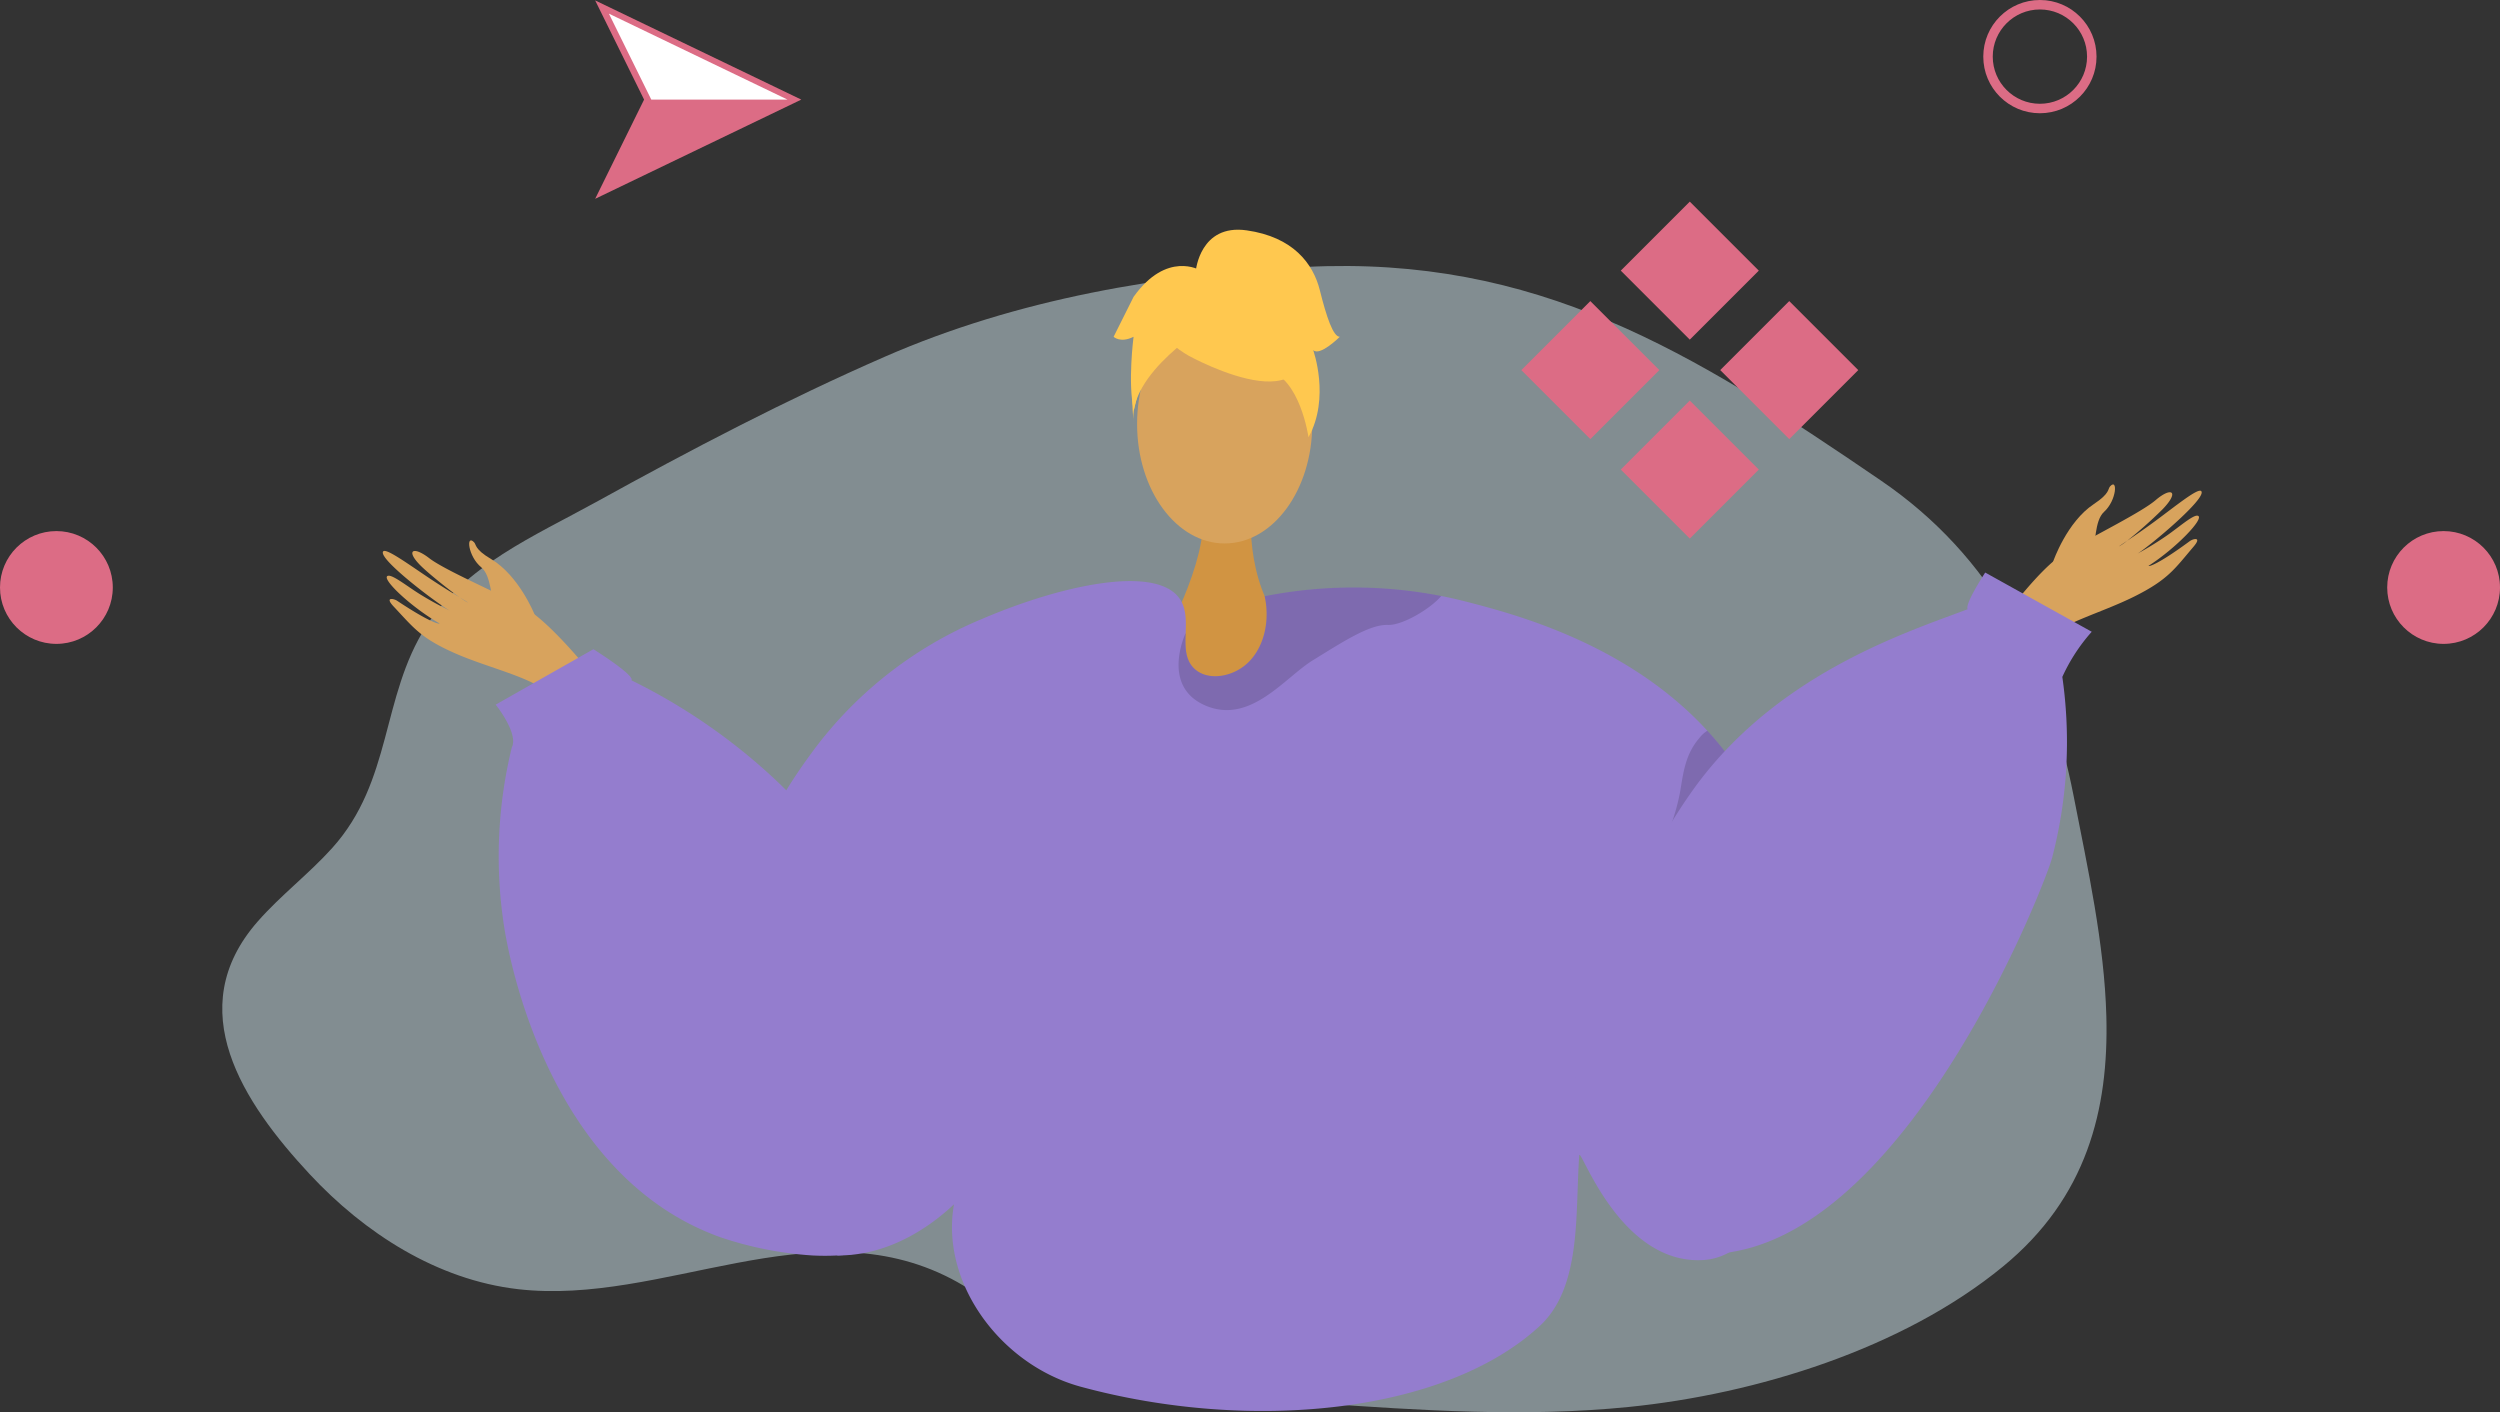 <svg xmlns="http://www.w3.org/2000/svg" width="528" height="298.273" viewBox="0 0 528 298.273"><rect x="0" y="0" width="528" height="298.273" fill="#333333" stroke="none"/><defs><style>.a{fill:#cfe3eb;opacity:0.51;}.b{fill:#d19442;}.c,.g{fill:#d8a35d;}.d{fill:#ffc84f;}.e{fill:#947dce;}.f{opacity:0.15;}.g{fill-rule:evenodd;}.h{fill:#dc6c85;}.i,.l{fill:none;}.i{stroke:#dc6c85;stroke-miterlimit:10;stroke-width:2px;}.j{fill:#fff;}.k{stroke:none;}</style></defs><g transform="translate(-440.954 -377.101)"><path class="a" d="M878.626,583.146c-.4-15.319-3.933-31.288-6.9-46.486-5.316-27.267-17.22-50.6-40.606-66.6-40.19-27.487-72.962-47.622-121.591-45.185-30.4,1.524-60.971,6.773-88.864,18.951-20.939,9.142-41.027,19.67-61.008,30.706-12.864,7.1-27.718,13.416-35.927,26.3-9.5,14.912-7.077,32.608-19.781,46.742-4.937,5.492-10.9,10-15.765,15.551-16.2,18.486-3.063,38.259,10.966,53.337,11.57,12.434,26.883,22.339,44.042,24.312,30.553,3.514,62-17.524,91.494-2.193,6.425,3.341,11.861,8.289,17.978,12.167,17.287,10.958,38.658,12.675,59.077,14.093,21.943,1.522,44.062,3.021,66.013.808,26.92-2.715,57.9-12.28,79.079-29.693C874.5,621.441,879.144,602.831,878.626,583.146Z" transform="translate(7.189 8.603)"/><g transform="translate(521.799 425.614)"><path class="b" d="M667.675,469.366s-1.537,17.152,9.043,26.638c6.868,6.158-9.789,33.322-20.44,31.832-5.756-.805-7.859-29.949-7.859-29.949s10.423-18.312,8.963-28.521S667.675,469.366,667.675,469.366Z" transform="translate(-484.288 -409.752)"/><ellipse class="c" cx="18.497" cy="25.237" rx="18.497" ry="25.237" transform="translate(159.309 15.791)"/><g transform="translate(154.348)"><g transform="translate(3.904 7.037)"><path class="d" d="M654.564,443.707s32.022,17.755,22.518-10.751C670.506,413.234,632.725,431,654.564,443.707Z" transform="translate(-642.645 -424.145)"/><path class="d" d="M660,436.7s-17.918,10.631-16.189,21.3c0,0-3.951-31.84,13.864-32.641s24.712.92,23.131,34.588C680.808,459.946,675.631,433.164,660,436.7Z" transform="translate(-643.44 -423.95)"/></g><path class="d" d="M654.84,426.838s.9-9.92,10.734-8.516,14.05,7.026,15.456,12.645,2.809,9.835,4.214,9.835c0,0-4.214,4.214-5.62,2.809,0,0,3.646,10.1-.987,18.4,0,0-1.823-12.779-8.848-14.184S654.84,426.838,654.84,426.838Z" transform="translate(-637.475 -418.186)"/><path class="d" d="M658.4,425.577s-7.025-4.214-14.05,5.621l-4.214,8.43s1.405,1.4,4.214,0c0,0-1.28,9.9.063,15.486l4.153-16.891Z" transform="translate(-640.134 -417.012)"/></g><path class="e" d="M778.4,624.433c-17.732.962-25.922-24.365-26.085-22.06-.871,12.316.552,27.781-8.353,35.995-20.168,18.606-61.387,22.486-96.937,12.813-19.365-5.269-33.185-27.192-24.564-45.315.131-.276,3.78.019,3.906-.234-3.952,5.889-15.524,17.9-30.673,17.829-.2-.152-.381-.315-.577-.479-10.351-8.609-21.628-19.636-27.319-30.018-13.269-24.175,8.793-52.551,10.764-56.491,1.97-3.918,3.995-7.564,6.106-10.971a1.977,1.977,0,0,1,.174-.283c1.589-2.58,3.244-5.017,4.931-7.326a84.883,84.883,0,0,1,36.29-28.811c17.316-7.434,38.052-11.821,42.274-3.646l.033.065c.98,1.938.893,4.245.828,6.519q-.034.866-.033,1.7c0,2.167.261,4.191,1.752,5.693,2.7,2.689,7.63,2,10.83-.609,3.7-3,5.4-8.838,4.136-14.573a96.681,96.681,0,0,1,37.3-.044c1.8.348,3.625.772,5.5,1.252,9.991,2.6,33.817,8.793,50.688,27.2a61.541,61.541,0,0,1,4.136,4.963c.119.142.217.283.326.425a.332.332,0,0,1,.054.087,67.543,67.543,0,0,1,10.787,22.008q.735,2.515,1.274,5.127C800.921,568.516,800.6,623.23,778.4,624.433Z" transform="translate(-499.628 -406.822)"/><path class="f" d="M744.565,586.132c.261-.991-3.025-3.755-3.624-4.43a43.3,43.3,0,0,1-4.756-6.5c-3.788-6.378-5.889-13.91-4.92-21.334,1.023-7.9,5.213-14.878,8.413-22.03a45.111,45.111,0,0,0,3.69-11.254c.675-4.136,1.132-7.837,4.017-11.211a6.759,6.759,0,0,1,1.708-1.579,65.9,65.9,0,0,1,4.462,5.388.353.353,0,0,1,.054.087,67.9,67.9,0,0,1,5.355,16.609c.327,1.72.588,3.462.784,5.236Z" transform="translate(-469.351 -401.984)"/><path class="g" d="M538.669,489.379s-3.256-8.177-9.187-11.692c-3.525-2.09-3.057-3-3.585-3.54-1.75-1.791-1.278,2.984,1.508,5.279,2.265,1.866,1.932,6.882,3.114,8.45s5.157,5.167,6.567,5.024S538.669,489.379,538.669,489.379Z" transform="translate(-506.626 -408.139)"/><path class="g" d="M555.25,503.515c-1.006-.857-10.324-13.134-16.73-16.42s-16.242-7.561-19.284-9.918c-3.579-2.771-5.244-1.576-1.3,2.07,2.561,2.37,8.04,6.65,9.39,7.257.654.294-3.446-2.03-7.765-4.9-4.591-3.05-9.456-6.644-10.063-5.852-1.177,1.536,11.686,11.221,14.118,12.516a68.631,68.631,0,0,1-6.374-3.5c-2.809-1.751-5.845-4.214-6.778-3.86-1.47.557,4.966,6.624,10.93,10.037.028.248-2.14-.252-8.951-4.78-.685-.455-2.717-.893-.726,1.22,4.191,4.448,5.664,6.669,13.029,9.9,7.182,3.148,15.811,4.877,20.338,8.732Z" transform="translate(-509.42 -407.797)"/><path class="e" d="M625.649,597.608c-.228,6.6-2.034,12.452-6.214,16.74a18.094,18.094,0,0,1-1.742,1.567c-4.419,3.571-10.122,5.018-15.858,5.344a51.812,51.812,0,0,1-5.367,0,75.953,75.953,0,0,1-19.319-3.82c-36.507-13.018-44.747-59.4-45.7-65.275a96.97,96.97,0,0,1,1.567-38.2c1.5-2.928-3.4-9.034-3.4-9.034l7.968-4.528,9.448-5.355,3.221-1.829s8.784,5.5,8.033,6.575a125.1,125.1,0,0,1,30.454,21.05c.751.7,1.5,1.426,2.242,2.177a111.7,111.7,0,0,1,14.564,17.8l.033.044c.446.675.881,1.36,1.317,2.057a153.266,153.266,0,0,1,10.079,19.222C621.959,573.521,626.02,586.6,625.649,597.608Z" transform="translate(-505.768 -404.62)"/><path class="g" d="M808.19,480.014s2.848-8.327,8.6-12.13c3.418-2.261,2.906-3.148,3.405-3.712,1.661-1.875,1.424,2.918-1.246,5.348-2.169,1.976-1.591,6.969-2.693,8.593s-4.9,5.415-6.31,5.342S808.19,480.014,808.19,480.014Z" transform="translate(-455.4 -409.948)"/><path class="g" d="M840.752,470.164c-.949-.308-3.86,2.3-6.578,4.19a69.1,69.1,0,0,1-6.194,3.813c2.365-1.415,14.735-11.721,13.484-13.2-.645-.762-5.327,3.068-9.763,6.34-2.26,1.668-4.458,3.168-5.9,4.145a12.8,12.8,0,0,1-1.612,1.13c-.293.15.391-.3,1.612-1.13a92.022,92.022,0,0,0,7.41-6.581c3.757-3.835,2.035-4.948-1.4-2-2.922,2.5-12.537,7.256-18.772,10.854s-14.938,16.319-15.9,17.224l10.279,2c4.331-4.075,12.865-6.225,19.882-9.724,7.2-3.587,8.56-5.879,12.526-10.527,1.885-2.208-.124-1.671-.785-1.183-6.578,4.858-8.719,5.465-8.7,5.214C836.118,477.025,842.248,470.649,840.752,470.164Z" transform="translate(-457.399 -409.745)"/><path class="e" d="M825.586,501.549a37.88,37.88,0,0,1,6.21-9.535L809.3,479.507s-4.354,6.608-3.716,7.746c-12.492,4.734-38.717,13.065-56.348,35.926-12.2,15.815-36.395,62.537-22.331,80.126,11.515,14.4,7.143,23.367,29.035,19.668,38.222-6.459,65.968-77.486,67.493-83.247A96.9,96.9,0,0,0,825.586,501.549Z" transform="translate(-470.867 -407.099)"/><path class="e" d="M733.395,599.4a50.707,50.707,0,0,1-9.514,9.089,657.715,657.715,0,0,0-72.109-11.646c-27.408-2.918-35.266-2.211-47.446-2.776-6.052-14.52-2.558-31.206,3.363-45.661,10.667-26.046,40.251-31.914,52.78-34.395,9.2-1.829,52.333-10.373,73.524,18.971C747.436,551.612,748.458,580.565,733.395,599.4Z" transform="translate(-492.831 -401.324)"/><path class="f" d="M707.238,483.976c-2.215,2.634-8.157,6.248-11.34,6.117-3.866-.152-9.808,3.8-15.76,7.445s-13.216,13.661-22.726,9.568-4.164-15.293-4.164-15.293h.011c-.1,2.775-.17,5.5,1.714,7.391,2.695,2.688,7.635,2,10.83-.61,3.705-3,5.4-8.838,4.132-14.573A96.722,96.722,0,0,1,707.238,483.976Z" transform="translate(-483.685 -406.615)"/></g><circle class="h" cx="11.911" cy="11.911" r="11.911" transform="translate(440.954 489.266)"/><circle class="h" cx="11.911" cy="11.911" r="11.911" transform="translate(945.131 489.266)"/><g class="i" transform="translate(859.823 377.101)"><circle class="k" cx="11.959" cy="11.959" r="11.959"/><circle class="l" cx="11.959" cy="11.959" r="10.959"/></g><g transform="translate(566.652 377.19)"><path class="h" d="M547.405,419.079l10.333-20.954-10.333-20.948,43.532,20.948Z" transform="translate(-547.405 -377.177)"/><path class="j" d="M587.593,397.7H558.817l-8.956-18.157Z" transform="translate(-546.961 -376.749)"/></g><g transform="translate(762.254 419.683)"><rect class="h" width="20.612" height="20.612" transform="translate(21.007 14.575) rotate(-45)"/><rect class="h" width="20.612" height="20.612" transform="translate(21.007 56.589) rotate(-45)"/><rect class="h" width="20.612" height="20.612" transform="translate(56.589 21.007) rotate(45)"/><rect class="h" width="20.612" height="20.612" transform="translate(14.575 21.007) rotate(45)"/></g></g></svg>